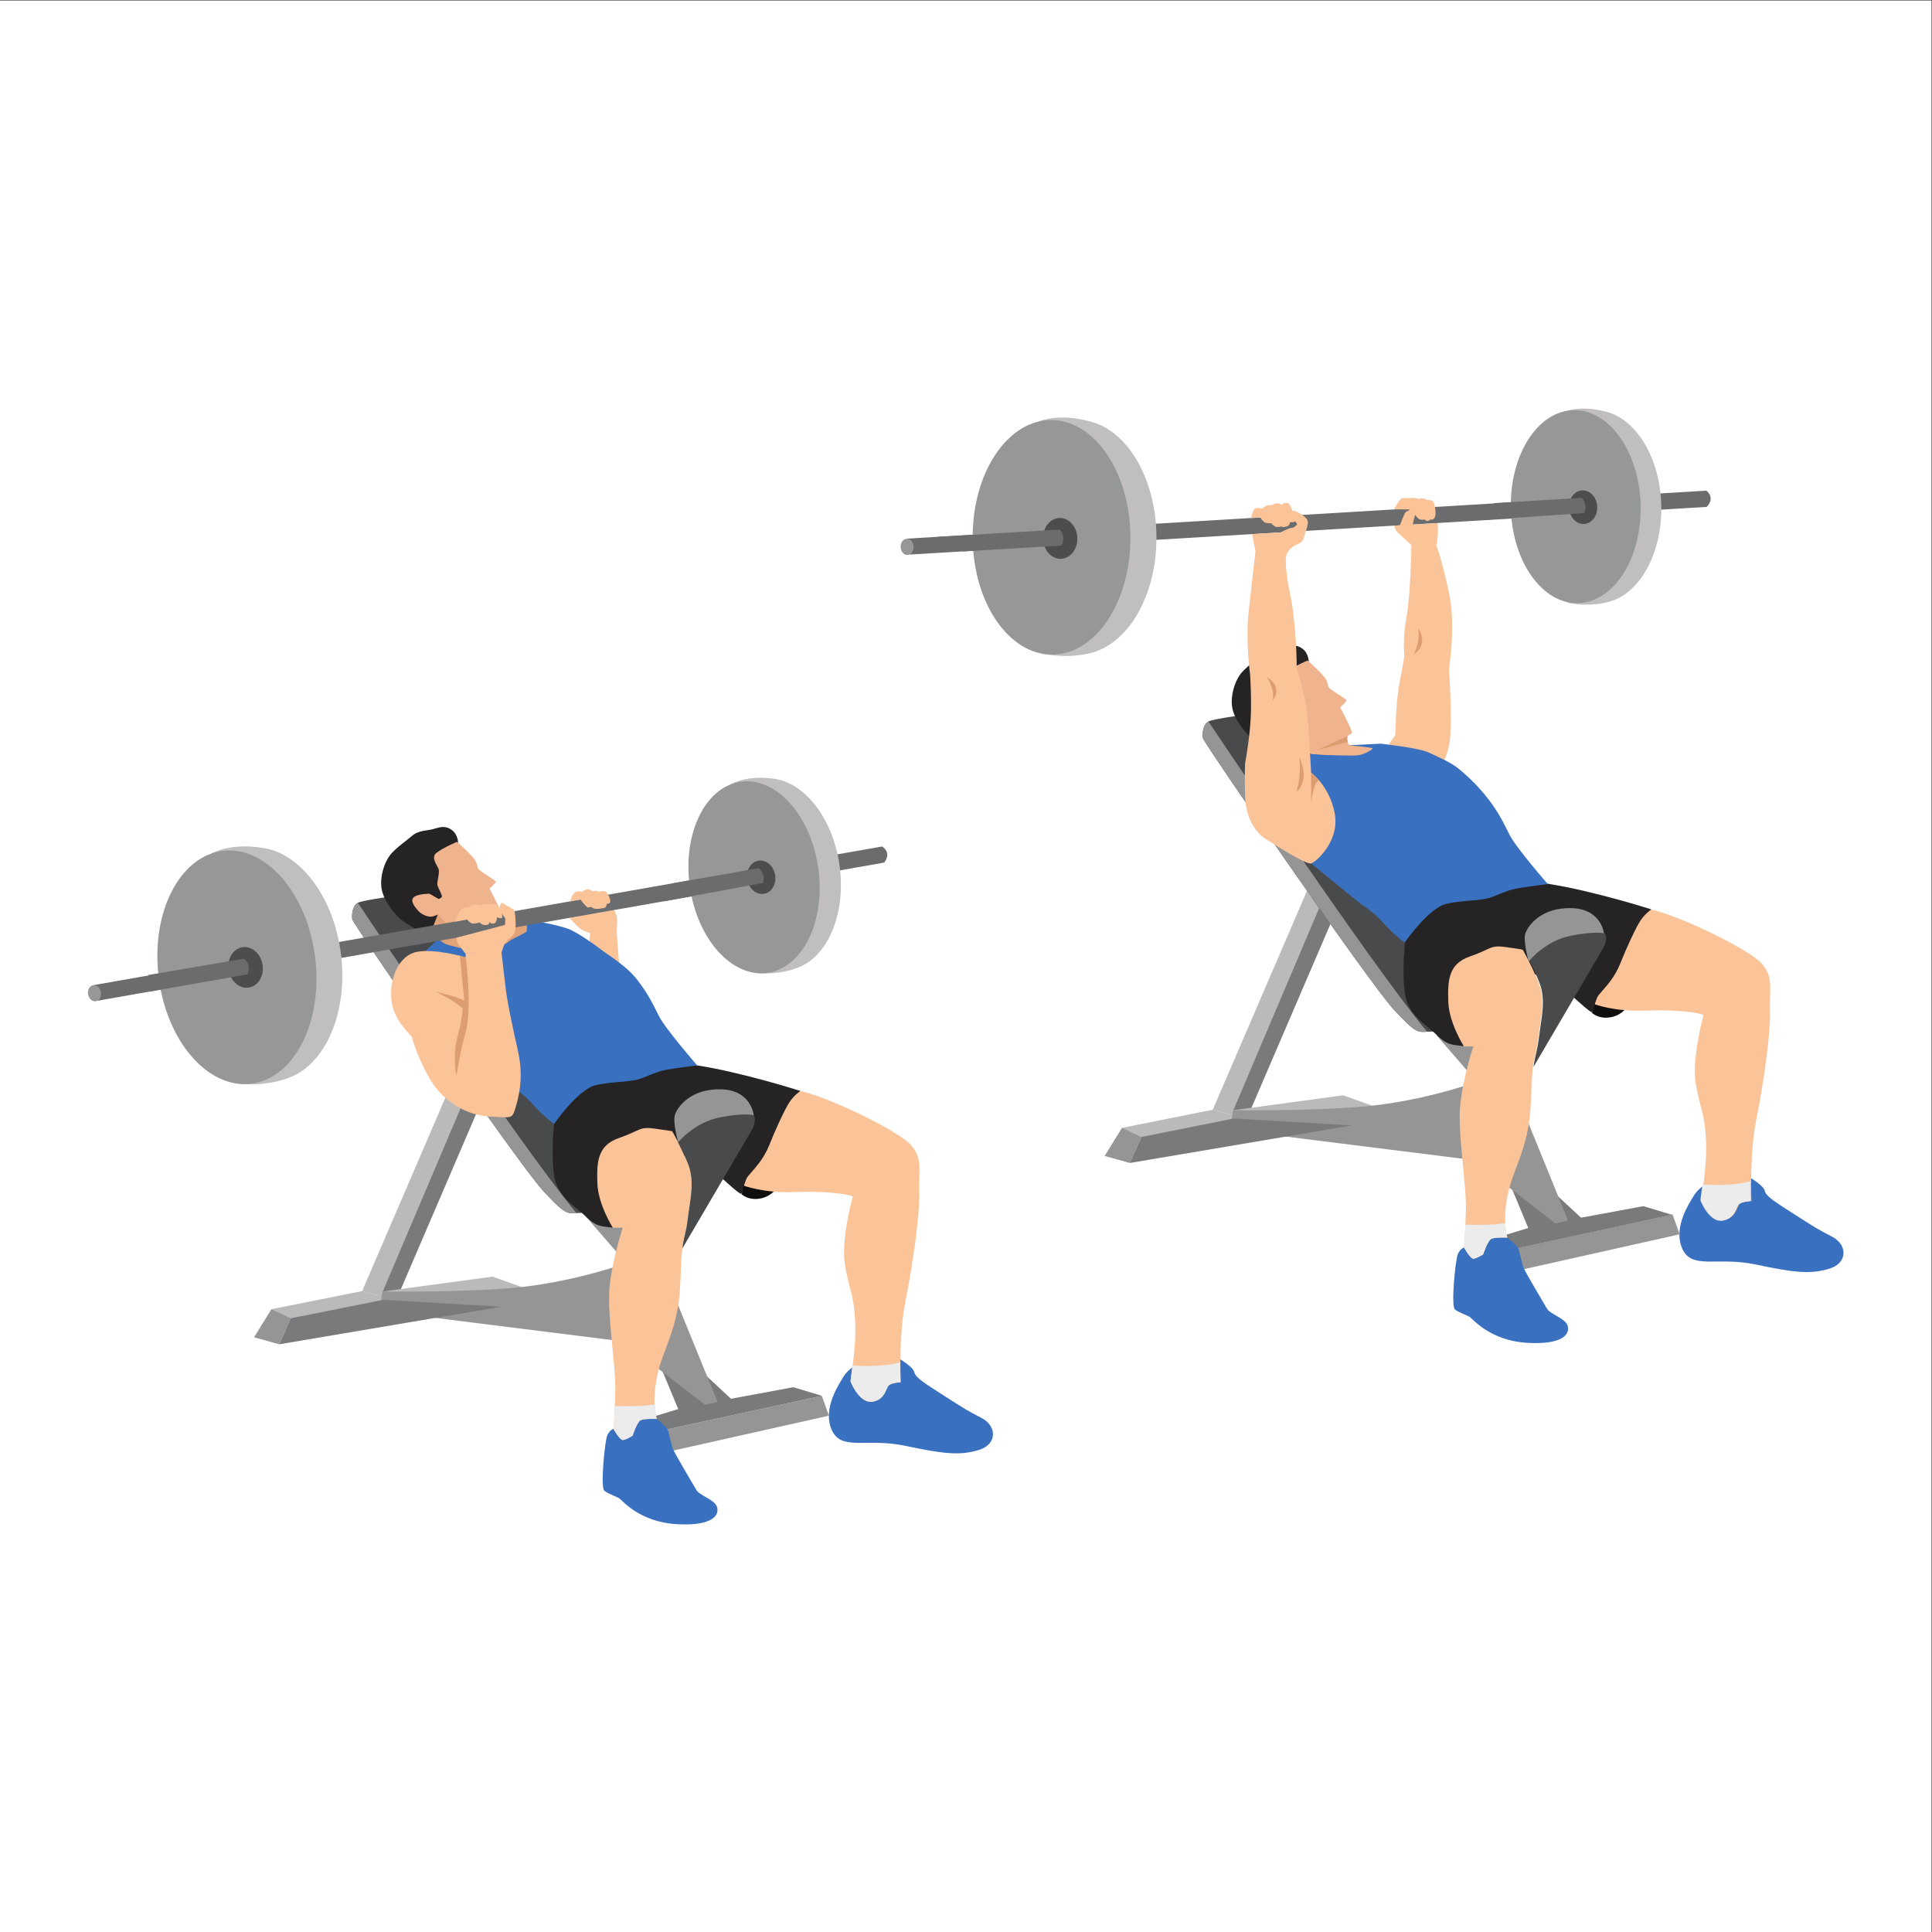 <?xml version="1.0" encoding="UTF-8" standalone="no"?>
<svg
   xmlns:dc="http://purl.org/dc/elements/1.1/"
   xmlns:cc="http://creativecommons.org/ns#"
   xmlns:rdf="http://www.w3.org/1999/02/22-rdf-syntax-ns#"
   xmlns:svg="http://www.w3.org/2000/svg"
   xmlns="http://www.w3.org/2000/svg"
   viewBox="0 0 2666.667 2666.667"
   height="2666.667"
   width="2666.667"
   xml:space="preserve"
   id="svg2"
   version="1.1"><rect x="0" y="0" width="2666.667" height="2666.667" fill="#333333" stroke="none"/><defs
     id="defs6" /><g
     transform="matrix(1.333,0,0,-1.333,0,2666.667)"
     id="g10"><g
       transform="scale(0.1)"
       id="g12"><g
         transform="scale(1.227)"
         id="g14"><path
           id="path16"
           style="fill:#ffffff;fill-opacity:1;fill-rule:nonzero;stroke:none"
           d="M 16300,0 H 0 V 16300 H 16300 V 0" /></g><path
         id="path18"
         style="fill:#797a7b;fill-opacity:1;fill-rule:nonzero;stroke:none"
         d="m 4151.68,6657.7 794.62,1850.1 -263.63,102.6 -791.62,-1952.7 119.62,-181.6 141.01,181.6" /><path
         id="path20"
         style="fill:#bbbab8;fill-opacity:1;fill-rule:nonzero;stroke:none"
         d="m 3750.07,6636.6 970.38,2254.7 48.3,-362.6 -805.07,-1896.4 -9.81,-51.3 -203.8,55.6" /><path
         id="path22"
         style="fill:#959595;fill-opacity:1;fill-rule:nonzero;stroke:none"
         d="m 2981.05,6440 -170.88,8.6 -179.44,-290.5 260.61,-72.7 119.62,269.2 -29.91,85.4" /><path
         id="path24"
         style="fill:#bbbab8;fill-opacity:1;fill-rule:nonzero;stroke:none"
         d="m 3963.68,6632.3 1136.43,153.8 301.54,-107.4 -280.18,-251.5 c 0,0 -892.91,0 -939.9,21.4 -47,21.3 -217.89,183.7 -217.89,183.7" /><path
         id="path26"
         style="fill:#bbbab8;fill-opacity:1;fill-rule:nonzero;stroke:none"
         d="m 3057.96,6315.6 -47,39 -200.79,94 939.9,188 333.24,-90.8 c 0,0 -170.9,-110 -243.52,-131.4 -72.63,-21.4 -781.83,-98.8 -781.83,-98.8" /><path
         id="path28"
         style="fill:#959595;fill-opacity:1;fill-rule:nonzero;stroke:none"
         d="m 6924.37,4974.6 1658.41,371.7 -73.4,205.9 -1597.83,-346.8 -76.44,-153.9 89.26,-76.9" /><path
         id="path30"
         style="fill:#797a7b;fill-opacity:1;fill-rule:nonzero;stroke:none"
         d="m 6821.84,5899 200.79,-484.3 -345.29,-105.1 234.21,-104.2 1597.83,346.8 -294.78,88.9 -645.11,-119.6 -358.87,333.2 -322.72,168.1 -66.06,-123.8" /><path
         id="path32"
         style="fill:#959595;fill-opacity:1;fill-rule:nonzero;stroke:none"
         d="m 6069.12,7405.1 309.63,-357.6 45.77,-141.8 c 0,0 -525.5,-183.7 -1102.25,-235 -576.76,-51.2 -1358.59,-38.4 -1358.59,-38.4 l -38.45,-200.8 2524.92,-316.2 850.18,-656.4 129.24,30.5 -500.93,1229 -352.46,724 c 0,0 -198.66,202.4 -267.01,189.6 -68.36,-12.8 -240.05,-226.9 -240.05,-226.9" /><path
         id="path34"
         style="fill:#3a70c0;fill-opacity:1;fill-rule:nonzero;stroke:none"
         d="m 6467.24,5342.1 c 0,0 -115.35,-132.5 -115.36,-132.5 0,0 -38.44,-8.5 -64.08,-68.3 -25.63,-59.8 -72.63,-538.3 -29.9,-572.5 42.72,-34.2 128.16,-59.8 158.07,-81.2 29.9,-21.4 209.34,-243.5 593.84,-264.9 384.51,-21.3 440.05,102.6 414.42,179.5 -25.64,76.9 -179.44,115.3 -213.61,175.1 -34.18,59.8 -222.16,371.7 -243.53,427.3 -21.36,55.5 -38.45,166.6 -55.54,200.8 -17.09,34.1 -111.08,106.8 -111.08,106.8 0,0 -59.81,59.8 -85.44,72.6 -25.64,12.8 -247.79,-42.7 -247.79,-42.7" /><path
         id="path36"
         style="fill:#3a70c0;fill-opacity:1;fill-rule:nonzero;stroke:none"
         d="m 8877.04,5863.7 c -48.51,2.9 -124.13,-77.3 -149.76,-124.3 -25.64,-47 -215.08,-311.9 -116.09,-538.3 99,-226.5 359.61,-81.2 761.2,-166.6 401.59,-85.5 572.48,-102.6 764.71,-42.8 192.3,59.8 183.7,247.8 29.9,329 -153.8,81.2 -149.5,76.9 -375.93,222.2 -226.43,145.2 -311.88,196.5 -324.69,256.3 -12.82,59.8 -196.53,162.3 -196.53,162.3 l -392.81,-97.8" /><path
         id="path38"
         style="fill:#100f0d;fill-opacity:1;fill-rule:nonzero;stroke:none"
         d="m 7672.02,7644.8 c 0,0 81.17,-85.4 230.7,-42.7 149.53,42.7 226.44,235 226.44,235 l -491.32,115.3 c 0,0 74.42,-332.1 34.18,-307.6" /><path
         id="path40"
         style="fill:#fbc398;fill-opacity:1;fill-rule:nonzero;stroke:none"
         d="m 7725.91,7794.9 -24.05,-66.8 c 0,0 205.14,-79 521.28,-66.2 316.15,12.8 572.49,-21.4 606.67,-47 0,0 -123.9,-444.3 -81.18,-704.9 42.73,-260.6 94,-303.3 106.81,-593.9 12.82,-290.5 -55.54,-598.1 -46.99,-619.4 8.54,-21.4 98.26,-230.7 230.7,-205.1 132.44,25.6 132.44,145.2 166.62,170.9 34.18,25.6 119.62,29.9 119.62,29.9 0,0 -21.36,487 51.27,845.9 72.63,358.9 149.53,892.9 140.99,1119.3 -8.55,226.5 42.72,350.4 -89.72,495.6 -132.44,145.3 -845.91,491.3 -1140.7,555.4 -294.79,64.1 -585.37,-504.1 -585.37,-504.1 l 24.05,-409.6" /><path
         id="path42"
         style="fill:#252323;fill-opacity:1;fill-rule:nonzero;stroke:none"
         d="m 7115.86,8035.2 h -256 v 331.6 h 256 v -331.6" /><path
         id="path44"
         style="fill:#494a4b;fill-opacity:1;fill-rule:nonzero;stroke:none"
         d="m 4185.84,10740.1 c 0,0 -422.95,-51.5 -480.63,-83.4 -57.68,-32 -64.09,-123.8 -57.68,-170.8 6.41,-47 1723.87,-2539.9 1980.2,-2815.4 256.34,-275.6 243.52,-224.3 397.33,-224.3 153.8,0 23.02,1461.1 23.02,1461.1 l -1862.24,1832.8" /><path
         id="path46"
         style="fill:#959595;fill-opacity:1;fill-rule:nonzero;stroke:none"
         d="m 3705.21,10656.7 c -57.68,-32 -64.09,-123.8 -57.68,-170.8 6.41,-47 1723.87,-2539.9 1980.2,-2815.4 220.35,-236.9 241.89,-232.3 341.26,-226.3 -600.36,724.7 -2263.78,3212.5 -2263.78,3212.5" /><path
         id="path48"
         style="fill:#fbc398;fill-opacity:1;fill-rule:nonzero;stroke:none"
         d="m 6178.86,7446.2 166.62,-153.8 h 102.53 c 0,0 -102.53,-307.6 -134.57,-596 -32.05,-288.4 64.08,-820.3 57.67,-1095.9 -6.41,-275.5 -19.23,-390.9 -19.23,-390.9 0,0 64.09,-115.3 96.13,-115.3 32.04,0 102.54,44.8 102.54,44.8 0,0 44.86,141 83.31,160.2 38.44,19.3 166.61,12.9 166.61,12.9 0,0 -83.3,269.1 70.5,666.4 153.8,397.4 166.62,525.5 179.44,878 12.81,352.5 44.85,314 70.49,525.5 25.63,211.5 76.9,390.9 0,578.9 -76.91,188 -160.22,331.1 -160.22,331.1 0,0 -168.75,87.6 -425.08,32 -256.34,-55.5 -448.6,-235 -457.14,-256.3 -8.54,-21.4 -34.18,-136.7 -29.91,-230.7 4.28,-94 130.31,-390.9 130.31,-390.9" /><path
         id="path50"
         style="fill:#e1a37a;fill-opacity:1;fill-rule:nonzero;stroke:none"
         d="m 4543.52,10695.7 -202.48,-131.9 139.59,-244.6 c 0,0 114.77,-31.3 176.88,0 62.12,31.3 113.28,19.6 53.82,141.2 -59.46,121.7 -31.23,87.8 -59.46,121.7 -28.24,33.8 -108.35,113.6 -108.35,113.6" /><path
         id="path52"
         style="fill:#fbc398;fill-opacity:1;fill-rule:nonzero;stroke:none"
         d="m 6409.59,10039.5 c 0,0 -21.39,269.4 -23.53,317.3 -2.13,47.9 23.58,164.9 -29.86,225 l -217.56,-38.2 c 0,0 -34.55,10.2 -43.09,38.2 -8.55,28 -36.23,106.5 -61.91,113.2 -25.67,6.6 -53.44,-20.3 -51.31,-93.3 2.14,-73.1 12.38,-83.4 12.38,-83.4 l -97.87,-17.2 c 0,0 62,-73 104.72,-107.1 42.72,-34.1 108.94,-49.1 108.94,-49.1 l -19.23,-198.7 c 0,0 36.32,-61.9 134.58,-115.3 98.27,-53.4 183.74,8.6 183.74,8.6" /><path
         id="path54"
         style="fill:#252323;fill-opacity:1;fill-rule:nonzero;stroke:none"
         d="m 5736.68,8366.8 c 0,0 -32.05,-311.8 0,-529.7 32.04,-217.9 205.07,-314 288.38,-390.9 83.3,-76.9 128.16,-128.2 224.29,-141 96.13,-12.8 96.13,-12.8 96.13,-12.8 0,0 -153.81,243.5 -160.21,461.4 -6.41,217.9 0.05,390.9 224.32,467.8 224.27,76.9 205.04,121.7 378.07,96.1 173.02,-25.6 173.02,-25.6 173.02,-25.6 0,0 43.63,-42.4 109.3,-105.5 193.44,-185.9 578.12,-551.3 602.04,-541.8 32.04,12.8 12.82,106.8 76.9,184.8 64.09,78 153.8,161.3 217.89,321.5 64.08,160.2 140.98,326.8 192.25,416.5 51.27,89.8 128.17,141 128.17,141 0,0 -591.71,190.1 -1068.07,264.9 -476.36,74.8 -732.7,113.2 -1021.07,68.4 -288.38,-44.9 -506.27,-166.3 -506.27,-166.3 l 44.86,-508.8" /><path
         id="path56"
         style="fill:#3a70c0;fill-opacity:1;fill-rule:nonzero;stroke:none"
         d="m 4730.27,10296.3 c -49.29,-8.7 -193.93,-15.9 -193.93,-15.9 l -141.16,-132 c 0,0 166.62,-640.9 217.89,-675 51.27,-34.2 645.11,-692.2 687.83,-717.8 42.73,-25.6 153.81,-111.1 226.43,-196.5 72.64,-85.5 209.35,-192.3 209.35,-192.3 0,0 247.79,358.9 431.5,401.6 183.7,42.8 358.87,25.7 478.49,72.7 119.63,47 170.89,72.6 269.16,89.7 98.26,17.1 303.33,42.7 303.33,42.7 0,0 -328.96,376 -397.32,512.7 -68.36,136.7 -111.08,226.4 -222.16,371.7 -111.08,145.2 -299.06,255.8 -371.69,311.6 -72.63,55.8 -222.16,162.6 -324.69,209.6 -102.54,47 -452.87,106.8 -452.87,106.8 l -720.16,-189.6" /><path
         id="path58"
         style="fill:#e1a37a;fill-opacity:1;fill-rule:nonzero;stroke:none"
         d="m 4480.63,10319.2 c 0,0 115.35,-81.1 132.44,-89.6 17.09,-8.6 226.43,-64.1 299.06,-59.9 72.63,4.3 320.42,46.8 341.78,74.7 21.36,27.9 183.71,98.7 196.52,112.4 12.82,13.7 0,129.1 0,129.1 0,0 -370.98,-18.6 -423.76,-43.8 -52.78,-25.2 -546.04,-122.9 -546.04,-122.9" /><path
         id="path60"
         style="fill:#fbc398;fill-opacity:1;fill-rule:nonzero;stroke:none"
         d="m 4536.34,10536.5 c 0,0 198.49,-203.4 230.8,-215.3 32.3,-12 252.84,35.8 252.84,35.8 l 28.3,176.1 c 0,0 -212.47,68.6 -249.34,68.6 -36.87,-0.1 -262.6,-65.2 -262.6,-65.2" /><path
         id="path62"
         style="fill:#252323;fill-opacity:1;fill-rule:nonzero;stroke:none"
         d="m 4406.82,10564.7 c 4.15,-6.2 129.89,-18 129.89,-18 0,0 -28,-76 -46.43,-120.8 -6.93,-16.8 -59.38,-121.5 -61.87,-117.7 -2.49,3.7 -243.12,142.4 -286.62,183.3 -43.51,40.8 -164.8,173.8 -189.29,304.3 -24.5,130.5 31.47,298.9 104.97,376.8 73.5,77.9 135.48,114 206.94,176.2 71.46,62.1 163.3,53.6 227.39,73.2 64.08,19.5 122.38,37 186.99,-11.3 64.62,-48.3 64.8,-132.5 64.8,-132.5 l -43.14,-593.6 c 0,0 -96.83,-141.3 -117.8,-131.4 -20.98,9.9 -175.83,11.5 -175.83,11.5" /><path
         id="path64"
         style="fill:#efb38d;fill-opacity:1;fill-rule:nonzero;stroke:none"
         d="m 4448.28,10750.4 c 0,0 -114.17,2.5 -161.55,-33.9 -47.36,-36.5 12.33,-111.4 54.31,-152.7 42,-41.3 102.69,-53.4 129.16,-50 26.47,3.4 66.14,22.7 66.14,22.7 0,0 166.29,-159.1 241.34,-178.2 75.04,-19.2 403.59,159.4 413.07,180.1 9.48,20.7 -121.66,264.9 -121.66,264.9 0,0 64.85,56 64.83,72.1 -0.03,16.1 -173.93,109.7 -185.98,141.1 -12.05,31.4 -0.05,26.9 -25.78,76.1 -25.73,49.2 -184.41,192.5 -189.38,194.5 -4.96,2.1 -163.27,-69.8 -217.79,-117 -54.53,-47.3 13.59,-125.5 26.83,-165.1 13.23,-39.6 -21.35,-138.1 -12.2,-167.9 9.15,-29.7 53.13,-106.2 46.53,-117.8 -6.59,-11.6 -32.63,-23.6 -32.63,-23.6 l -95.24,54.7" /><path
         id="path66"
         style="fill:#6b6c6e;fill-opacity:1;fill-rule:nonzero;stroke:none"
         d="m 968.813,9804.5 8164.327,1435.4 c 0,0 105.74,-57.6 22.43,-166.6 L 1016.88,9644.2 968.813,9804.5" /><path
         id="path68"
         style="fill:#969797;fill-opacity:1;fill-rule:nonzero;stroke:none"
         d="m 1044.68,9732.1 c 8.11,-45.8 -14.99,-88.1 -51.578,-94.6 -36.594,-6.5 -72.829,25.4 -80.934,71.1 -8.105,45.7 14.988,88.1 51.582,94.6 36.59,6.4 72.83,-25.4 80.93,-71.1" /><path
         id="path70"
         style="fill:#fbc398;fill-opacity:1;fill-rule:nonzero;stroke:none"
         d="m 4822.41,10092.8 c 0,0 -320.42,94 -508.4,55.6 -187.98,-38.5 -286.25,-282 -260.61,-504.2 25.63,-222.1 218.2,-363.1 215.9,-388.7 -2.29,-25.7 121.96,-376 267.04,-542.6 145.09,-166.6 344.76,-260.6 541.84,-269.2 197.09,-8.5 222.72,-29.9 252.63,68.4 29.91,98.3 98.26,311.9 34.18,602.4 -64.09,290.5 -111.08,504.1 -132.44,683.5 -21.36,179.5 -41.3,359.6 -41.3,359.6 l -370.98,-26.3 2.14,-38.5" /><path
         id="path72"
         style="fill:#dc9d71;fill-opacity:1;fill-rule:nonzero;stroke:none"
         d="m 4720.45,8891.3 c 10.58,-77.4 19.72,144.3 96.62,405.4 76.9,261 5.34,796.1 5.34,796.1 l -60.62,16 45.67,-464.6 c 0,0 -80.11,38.5 -173.03,60.9 -92.92,22.5 -123.74,32.2 -123.74,32.2 0,0 93.29,-45 171,-93.1 77.7,-48 110.62,-83.3 110.62,-83.3 0,0 -13.25,-144 -48.72,-264.2 -35.46,-120.3 -42.86,-261.3 -23.14,-405.4" /><path
         id="path74"
         style="fill:#fbc398;fill-opacity:1;fill-rule:nonzero;stroke:none"
         d="m 5193.31,10139.1 c 0,0 19.48,86.7 53.13,122 33.64,35.2 59.27,41.6 81.7,86.5 22.43,44.8 6.41,200 0,223.3 -6.41,23.4 -102.53,65 -121.76,82.7 -19.23,17.6 -48.18,-43.3 -20.89,-89.8 27.3,-46.4 46.53,-68.8 46.53,-68.8 l -2.78,-67.3 -498.97,-131.4 c 0,0 -9.33,-38.4 30.73,-91.3 40.05,-52.9 59.27,-73.7 59.27,-73.7 l 373.04,7.8" /><path
         id="path76"
         style="fill:#959595;fill-opacity:1;fill-rule:nonzero;stroke:none"
         d="m 7629.3,8302.8 c 4.27,12.8 175.16,153.8 175.16,153.8 0,0 -21.36,260.6 -337.51,269.1 -316.15,8.5 -450.72,-183.3 -477.43,-260.4 -26.7,-77.1 32.77,-288.6 32.77,-288.6 l 607.01,126.1" /><path
         id="path78"
         style="fill:#fbc398;fill-opacity:1;fill-rule:nonzero;stroke:none"
         d="m 4711.33,10460.4 c 0,0 37.43,129.4 87.61,141.3 50.17,11.8 64.59,8.6 64.59,8.6 0,0 12.82,24.1 49.66,28.9 36.85,4.8 68.89,-12.9 68.89,-12.9 0,0 8.02,25.7 72.1,13.7 0,0 33.17,15.4 78.51,3.2 45.33,-12.2 75.29,-122.6 67.28,-138.6 -8.01,-16 -54.52,1.7 -54.52,1.7 0,0 0.05,-57.8 -31.99,-64.2 -32.04,-6.4 -50.69,18.3 -50.69,18.3 0,0 15.91,-31.4 -31.59,-33.7 -47.49,-2.2 -62.8,26.6 -62.8,26.6 0,0 -40.77,-12.8 -71.21,-11.2 -30.44,1.6 -61,42.3 -61,42.3 l -124.84,-24" /><path
         id="path80"
         style="fill:#ececec;fill-opacity:1;fill-rule:nonzero;stroke:none"
         d="m 9322.6,5899 c -161.26,-44.3 -360.94,-41.5 -494.07,-32.4 -12.62,-95.1 -23.86,-160.5 -20.08,-169.9 8.54,-21.4 98.26,-230.7 230.7,-205.1 132.44,25.6 132.44,145.2 166.62,170.9 34.18,25.6 119.62,29.9 119.62,29.9 0,0 -3.65,83.4 -2.79,206.6" /><path
         id="path82"
         style="fill:#ececec;fill-opacity:1;fill-rule:nonzero;stroke:none"
         d="m 6366.37,5446.9 c -6.52,-165.5 -14.49,-237.3 -14.49,-237.3 0,0 64.09,-115.3 96.13,-115.3 32.04,0 102.54,44.8 102.54,44.8 0,0 44.86,141 83.31,160.2 38.44,19.3 166.61,12.9 166.61,12.9 0,0 -16.65,54 -21.3,149.2 -152.35,-19.8 -306.69,-19 -412.8,-14.5" /><path
         id="path84"
         style="fill:#797a7b;fill-opacity:1;fill-rule:nonzero;stroke:none"
         d="m 3010.96,6354.6 -119.62,-269.2 2298.48,388.8 -1221.87,71.6 -956.99,-191.2" /><path
         id="path86"
         style="fill:#c1bfbd;fill-opacity:1;fill-rule:nonzero;stroke:none"
         d="m 3531.38,10119.5 c -71.8,592.9 -419.27,1051 -810.63,1105.9 h -0.01 c -0.01,0 -0.02,0 -0.03,0.1 -0.09,0 -0.18,0 -0.28,0 -345.56,55.9 -534.28,-59.5 -534.28,-59.5 l -42.46,-103.3 -65.84,-197.4 c -143.45,-241.6 -211.64,-579.7 -167.75,-942.1 42.92,-354.4 184.34,-660.6 374.74,-861.4 63.66,-165 137.67,-276.3 222.14,-281.8 346.19,-22.7 552.64,95.6 552.64,95.6 l 0.01,0.1 c 336.51,173.7 540.14,679.2 471.75,1243.8" /><path
         id="path88"
         style="fill:#969797;fill-opacity:1;fill-rule:nonzero;stroke:none"
         d="m 3263.79,10087.1 c 80.64,-665.8 -216.93,-1249.5 -664.63,-1303.7 -447.71,-54.3 -876.02,441.5 -956.66,1107.4 -80.63,665.8 216.93,1249.5 664.63,1303.7 447.71,54.3 876.02,-441.6 956.66,-1107.4" /><path
         id="path90"
         style="fill:#4c4d4e;fill-opacity:1;fill-rule:nonzero;stroke:none"
         d="m 2718.43,10016.8 c 18.81,-115.3 -44.35,-221.6 -141.07,-237.3 -96.73,-15.8 -190.38,64.8 -209.2,180.1 -18.8,115.3 44.35,221.5 141.07,237.3 96.73,15.8 190.38,-64.9 209.2,-180.1" /><path
         id="path92"
         style="fill:#6b6c6e;fill-opacity:1;fill-rule:nonzero;stroke:none"
         d="m 2526.36,10078.3 c 0,0 78.92,-50.9 37.71,-162.4 l -999.29,-175.4 -28.82,168.9 990.4,168.9" /><path
         id="path94"
         style="fill:#c1bfbd;fill-opacity:1;fill-rule:nonzero;stroke:none"
         d="m 8693.1,11043.4 c -67.42,486.7 -359.73,858.7 -682.48,898.4 v 0 c -0.01,0 -0.02,0 -0.03,0 -0.08,0 -0.15,0 -0.23,0 -285.08,41.1 -438.72,-56.5 -438.72,-56.5 l -33.48,-85.6 -51.39,-163.2 c -114.62,-200.8 -165.96,-479.9 -124.75,-777.5 40.3,-290.9 160.95,-540.9 320.43,-703.4 54.69,-134.9 117.15,-225.4 186.72,-228.7 285.13,-13.8 453.32,86.5 453.32,86.5 v 0 c 274.4,147.6 434.81,566.4 370.61,1030" /><path
         id="path96"
         style="fill:#969797;fill-opacity:1;fill-rule:nonzero;stroke:none"
         d="m 8473.4,11012.9 c 75.71,-546.6 -160.88,-1031 -528.44,-1081.9 -367.57,-50.9 -726.92,350.9 -802.64,897.6 -75.71,546.6 160.89,1031 528.45,1081.9 367.57,50.9 726.92,-350.9 802.63,-897.6" /><path
         id="path98"
         style="fill:#4c4d4e;fill-opacity:1;fill-rule:nonzero;stroke:none"
         d="m 8025.72,10947.4 c 17.1,-94.6 -33.37,-182.9 -112.72,-197.2 -79.35,-14.4 -157.54,50.6 -174.64,145.2 -17.1,94.6 33.37,182.9 112.72,197.2 79.35,14.4 157.54,-50.7 174.64,-145.2" /><path
         id="path100"
         style="fill:#6b6c6e;fill-opacity:1;fill-rule:nonzero;stroke:none"
         d="m 7855.05,11015.2 c 0,0 77.44,-60.7 45.1,-153 l -1027.55,-189.7 91.55,186.1 890.9,156.6" /><path
         id="path102"
         style="fill:#fbc398;fill-opacity:1;fill-rule:nonzero;stroke:none"
         d="m 5906.41,10672.6 c 0,0 18.25,84.6 56.7,97.4 38.45,12.8 61.95,0 61.95,0 0,0 44.86,34.2 72.63,25.6 27.76,-8.5 38.45,-19.2 38.45,-19.2 0,0 49.13,15 64.08,-6.4 0,0 63.24,19.8 81.17,-4.3 17.94,-24 53.4,-92 32.05,-109 -21.36,-17 -32.05,-8.8 -32.05,-8.8 0,0 4.27,-41.5 -32.04,-46.2 -36.31,-4.7 -36.31,-4.7 -36.31,-4.7 0,0 -42.75,-6.4 -59.83,0 -17.07,6.4 -39.97,19.2 -39.97,19.2 0,0 -8.75,-11 -27.1,-6.6 -18.36,4.5 -76.53,81.2 -76.53,81.2 l -103.2,-18.2" /><path
         id="path104"
         style="fill:#494a4b;fill-opacity:1;fill-rule:nonzero;stroke:none"
         d="m 7804.46,8456.6 c 0,0 -76.9,29.9 -346.05,-20.9 -269.16,-50.8 -436.12,-259 -436.12,-259 v 0 c 28.86,-57.3 64.36,-132 98.61,-215.7 76.9,-188 25.63,-367.4 0,-578.9 -18.32,-151.2 -39.91,-174.7 -55.43,-304.4 h 0.01 l 713.35,1216.5 c 65.18,111.2 25.63,162.4 25.63,162.4" /><path
         id="path106"
         style="fill:#797a7b;fill-opacity:1;fill-rule:nonzero;stroke:none"
         d="m 12959.2,8535.2 852.6,1985.3 -205.3,221.1 -908,-2206.4 119.7,-181.6 141,181.6" /><path
         id="path108"
         style="fill:#bbbab8;fill-opacity:1;fill-rule:nonzero;stroke:none"
         d="m 12557.5,8514.1 975.8,2267.1 126,-179.3 -888.1,-2092.1 -9.9,-51.3 -203.8,55.6" /><path
         id="path110"
         style="fill:#959595;fill-opacity:1;fill-rule:nonzero;stroke:none"
         d="m 11788.5,8317.5 -170.9,8.6 -179.4,-290.5 260.6,-72.7 119.6,269.2 -29.9,85.4" /><path
         id="path112"
         style="fill:#bbbab8;fill-opacity:1;fill-rule:nonzero;stroke:none"
         d="m 12771.2,8509.8 1136.4,153.8 301.5,-107.4 -280.2,-251.5 c 0,0 -892.9,0 -939.9,21.4 -46.9,21.4 -217.8,183.7 -217.8,183.7" /><path
         id="path114"
         style="fill:#bbbab8;fill-opacity:1;fill-rule:nonzero;stroke:none"
         d="m 11865.4,8193.1 -47,39 -200.8,94 939.9,188 333.3,-90.8 c 0,0 -170.9,-110 -243.5,-131.4 -72.7,-21.3 -781.9,-98.8 -781.9,-98.8" /><g
         transform="scale(1.067)"
         id="g116"><path
           id="path118"
           style="fill:#959595;fill-opacity:1;fill-rule:nonzero;stroke:none"
           d="m 14745.5,6422.59 1554.5,348.31 -68.8,192.99 -1497.7,-325.06 -71.6,-144.15 83.6,-72.09" /></g><g
         transform="scale(1.062)"
         id="g120"><path
           id="path122"
           style="fill:#797a7b;fill-opacity:1;fill-rule:nonzero;stroke:none"
           d="m 14711.5,7319.84 189,-455.86 -325,-98.93 220.4,-98.08 1504.1,326.44 -277.5,83.68 -607.2,-112.58 -337.8,313.63 -303.8,158.23 -62.2,-116.53" /></g><path
         id="path124"
         style="fill:#959595;fill-opacity:1;fill-rule:nonzero;stroke:none"
         d="m 14876.6,9282.6 309.6,-357.6 45.8,-141.8 c 0,0 -525.5,-183.7 -1102.3,-234.9 -576.7,-51.3 -1358.5,-38.5 -1358.5,-38.5 l -38.5,-200.8 2524.9,-316.1 850.2,-656.5 129.2,30.5 -500.9,1229 -352.4,724 c 0,0 -198.7,202.4 -267.1,189.6 -68.3,-12.8 -240,-226.9 -240,-226.9" /><path
         id="path126"
         style="fill:#3a70c0;fill-opacity:1;fill-rule:nonzero;stroke:none"
         d="m 15274.7,7219.6 -115.3,-132.5 c 0,0 -38.5,-8.5 -64.1,-68.3 -25.7,-59.8 -72.7,-538.3 -29.9,-572.5 42.7,-34.2 128.1,-59.8 158,-81.2 29.9,-21.4 209.4,-243.5 593.9,-264.9 384.5,-21.3 440,102.6 414.4,179.5 -25.6,76.9 -179.4,115.3 -213.6,175.1 -34.2,59.8 -222.2,371.7 -243.5,427.3 -21.4,55.5 -38.5,166.6 -55.6,200.8 -17.1,34.1 -111.1,106.8 -111.1,106.8 0,0 -59.8,59.8 -85.4,72.6 -25.6,12.8 -247.8,-42.7 -247.8,-42.7" /><g
         transform="scale(1.174)"
         id="g128"><path
           id="path130"
           style="fill:#3a70c0;fill-opacity:1;fill-rule:nonzero;stroke:none"
           d="m 15062.9,6593.71 c -41.3,2.39 -105.7,-65.92 -127.5,-105.96 -21.9,-40.03 -183.2,-265.66 -98.9,-458.5 84.3,-192.84 306.3,-69.16 648.4,-141.9 342,-72.83 487.6,-87.39 651.3,-36.46 163.8,51.03 156.5,211.07 25.5,280.23 -131,69.16 -127.4,65.5 -320.3,189.26 -192.8,123.68 -265.6,167.37 -276.5,218.31 -11,50.93 -167.4,138.33 -167.4,138.33 l -334.6,-83.31" /></g><g
         transform="scale(1.039)"
         id="g132"><path
           id="path134"
           style="fill:#100f0d;fill-opacity:1;fill-rule:nonzero;stroke:none"
           d="m 15860.1,9164.38 c 0,0 78.1,-82.19 222,-41.09 143.9,41.09 217.9,226.17 217.9,226.17 l -472.8,110.96 c 0,0 71.6,-319.62 32.9,-296.04" /></g><g
         transform="scale(1.127)"
         id="g136"><path
           id="path138"
           style="fill:#fbc398;fill-opacity:1;fill-rule:nonzero;stroke:none"
           d="m 14672.1,8583.51 -21.4,-59.28 c 0,0 182.1,-70.11 462.6,-58.75 280.6,11.36 508.1,-18.9 538.4,-41.71 0,0 -109.9,-394.28 -72,-625.54 37.9,-231.27 83.4,-269.16 94.8,-526.96 11.3,-257.88 -49.3,-530.85 -41.8,-549.76 7.7,-18.98 87.3,-204.72 204.8,-182 117.6,22.71 117.6,128.94 147.8,151.66 30.4,22.72 106.2,26.53 106.2,26.53 0,0 -18.9,432.17 45.5,750.67 64.5,318.5 132.7,792.38 125.1,993.29 -7.5,201 37.9,310.96 -79.6,439.84 -117.5,128.9 -750.7,436 -1012.3,492.87 -261.6,56.87 -519.5,-447.38 -519.5,-447.38 l 21.4,-363.48" /></g><path
         id="path140"
         style="fill:#252323;fill-opacity:1;fill-rule:nonzero;stroke:none"
         d="m 15923.3,9912.7 h -256 v 331.7 h 256 v -331.7" /><path
         id="path142"
         style="fill:#494a4b;fill-opacity:1;fill-rule:nonzero;stroke:none"
         d="m 12993.3,12617.6 c 0,0 -422.9,-51.4 -480.6,-83.4 -57.7,-31.9 -64.1,-123.8 -57.7,-170.8 6.4,-47 1723.9,-2539.9 1980.2,-2815.4 256.4,-275.6 243.5,-224.3 397.3,-224.3 153.8,0 23.1,1461.1 23.1,1461.1 l -1862.3,1832.8" /><path
         id="path144"
         style="fill:#959595;fill-opacity:1;fill-rule:nonzero;stroke:none"
         d="m 12512.7,12534.2 c -57.7,-31.9 -64.1,-123.8 -57.7,-170.8 6.4,-47 1723.9,-2539.9 1980.2,-2815.4 220.4,-236.9 241.9,-232.3 341.3,-226.3 -600.4,724.8 -2263.8,3212.5 -2263.8,3212.5" /><path
         id="path146"
         style="fill:#fbc398;fill-opacity:1;fill-rule:nonzero;stroke:none"
         d="m 14986.3,9323.7 166.7,-153.8 h 102.5 c 0,0 -102.5,-307.6 -134.6,-596 -32,-288.4 64.1,-820.3 57.7,-1095.9 -6.4,-275.5 -19.2,-390.9 -19.2,-390.9 0,0 64,-115.3 96.1,-115.3 32,0 102.5,44.8 102.5,44.8 0,0 44.9,141 83.3,160.2 38.5,19.3 166.6,12.9 166.6,12.9 0,0 -83.3,269.1 70.5,666.4 153.8,397.4 166.7,525.5 179.5,878 12.8,352.5 44.8,314 70.5,525.5 25.6,211.5 76.9,390.9 0,578.9 -76.9,188 -160.2,331.1 -160.2,331.1 0,0 -168.8,87.6 -425.1,32 -256.4,-55.5 -448.6,-234.9 -457.2,-256.3 -8.5,-21.4 -34.1,-136.7 -29.9,-230.7 4.3,-94 130.3,-390.9 130.3,-390.9" /><g
         transform="scale(1.049)"
         id="g148"><path
           id="path150"
           style="fill:#252323;fill-opacity:1;fill-rule:nonzero;stroke:none"
           d="m 13868.1,9768.11 c 0,0 -30.6,-297.35 0,-505.12 30.5,-207.77 195.4,-299.4 274.9,-372.73 79.4,-73.33 122.2,-122.24 213.8,-134.45 91.8,-12.2 91.8,-12.2 91.8,-12.2 0,0 -146.7,232.18 -152.9,439.95 -6.1,207.77 0.1,372.72 214,446.04 213.8,73.33 195.5,116.1 360.4,91.66 165.1,-24.44 165.1,-24.44 165.1,-24.44 0,0 41.5,-40.42 104.2,-100.58 184.4,-177.26 551.2,-525.67 574,-516.61 30.5,12.2 12.2,101.83 73.3,176.21 61.1,74.37 146.7,153.8 207.8,306.54 61.1,152.76 134.4,311.64 183.3,397.19 48.9,85.53 122.2,134.43 122.2,134.43 0,0 -564.2,181.3 -1018.4,252.6 -454.2,71.3 -698.7,107.9 -973.6,65.2 -275,-42.8 -482.7,-158.5 -482.7,-158.5 l 42.8,-485.19" /></g><g
         transform="scale(1.019)"
         id="g152"><path
           id="path154"
           style="fill:#959595;fill-opacity:1;fill-rule:nonzero;stroke:none"
           d="m 16128.2,9989.12 c 4.1,12.58 171.8,150.88 171.8,150.88 0,0 -20.9,255.8 -331.2,264.1 -310.1,8.4 -442.2,-179.8 -468.4,-255.5 -26.2,-75.6 32.2,-283.18 32.2,-283.18 l 595.6,123.7" /></g><g
         transform="scale(1.112)"
         id="g156"><path
           id="path158"
           style="fill:#ececec;fill-opacity:1;fill-rule:nonzero;stroke:none"
           d="m 16297.5,6990.44 c -145,-39.82 -324.5,-37.21 -444.2,-29.12 -11.3,-85.49 -21.5,-144.28 -18,-152.73 7.7,-19.24 88.3,-207.38 207.3,-184.37 119.1,23.01 119.1,130.61 149.8,153.63 30.7,23.01 107.6,26.87 107.6,26.87 0,0 -3.3,74.97 -2.5,185.72" /></g><path
         id="path160"
         style="fill:#ececec;fill-opacity:1;fill-rule:nonzero;stroke:none"
         d="m 15173.8,7324.4 c -6.5,-165.5 -14.4,-237.3 -14.4,-237.3 0,0 64,-115.3 96.1,-115.3 32,0 102.5,44.8 102.5,44.8 0,0 44.9,141 83.3,160.2 38.5,19.3 166.6,12.9 166.6,12.9 0,0 -16.6,54 -21.2,149.2 -152.4,-19.8 -306.7,-19 -412.9,-14.5" /><path
         id="path162"
         style="fill:#797a7b;fill-opacity:1;fill-rule:nonzero;stroke:none"
         d="m 11818.4,8232.1 -119.6,-269.2 2298.5,388.8 -1221.9,71.6 -957,-191.2" /><g
         transform="scale(1.022)"
         id="g164"><path
           id="path166"
           style="fill:#494a4b;fill-opacity:1;fill-rule:nonzero;stroke:none"
           d="m 16261.2,10115.9 c 0,0 -75.2,29.3 -338.7,-20.4 -263.5,-49.7 -426.9,-253.54 -426.9,-253.54 v 0 c 28.2,-55.99 63,-129.21 96.6,-211.14 75.2,-184.03 25,-359.65 0,-566.68 -17.9,-148.01 -39.1,-171.01 -54.4,-297.98 h 0.1 L 16236.2,9957 c 63.8,108.8 25,158.9 25,158.9" /></g><path
         id="path168"
         style="fill:#3a70c0;fill-opacity:1;fill-rule:nonzero;stroke:none"
         d="m 13711.8,12046.3 h -258.4 v 258.5 h 258.4 v -258.5" /><path
         id="path170"
         style="fill:#fbc398;fill-opacity:1;fill-rule:nonzero;stroke:none"
         d="m 14337.1,12232 c 0,0 102.5,153.8 108.9,158.1 6.4,4.4 2.1,314.1 44.9,540.5 42.7,226.5 51.2,282.2 51.2,282.2 0,0 -21.3,175 21.4,401.4 42.7,226.4 51.1,747.7 51.1,747.7 h 256.5 c 0,0 55.5,-132.5 132.4,-495.6 76.9,-363.2 -4.2,-786.1 0,-803.2 4.3,-17.1 38.2,-580.7 4.3,-758.3 -33.9,-177.7 -100.4,-258.5 -100.4,-258.5 h -480.6 l -89.7,185.7" /><path
         id="path172"
         style="fill:#3a70c0;fill-opacity:1;fill-rule:nonzero;stroke:none"
         d="m 13537.8,12173.8 c -49.3,-8.7 -194,-15.9 -194,-15.9 l -141.1,-132 c 0,0 64.1,-718.7 115.4,-752.9 51.3,-34.2 747.6,-614.2 790.3,-639.9 42.7,-25.6 153.8,-111 226.4,-196.5 72.6,-85.4 209.4,-192.2 209.4,-192.2 0,0 247.7,358.8 431.5,401.5 183.7,42.8 358.8,25.7 478.5,72.7 119.6,47 170.8,72.6 269.1,89.7 98.3,17.1 303.3,42.7 303.3,42.7 0,0 -328.9,376 -397.3,512.7 -68.3,136.7 -111.1,226.4 -222.1,371.7 -111.1,145.2 -247.7,266.9 -320.4,322.6 -72.6,55.8 -194.3,109.6 -296.9,156.6 -102.5,47 -495.6,90.2 -495.6,90.2 l -323.4,-17 -433.1,-114" /><path
         id="path174"
         style="fill:#efb38d;fill-opacity:1;fill-rule:nonzero;stroke:none"
         d="m 13343.8,12414 c 0,0 198.5,-203.4 230.8,-215.3 32.3,-12 252.9,35.8 252.9,35.8 l 28.3,176.1 c 0,0 -212.5,68.6 -249.4,68.6 -36.9,0 -262.6,-65.2 -262.6,-65.2" /><path
         id="path176"
         style="fill:#252323;fill-opacity:1;fill-rule:nonzero;stroke:none"
         d="m 13214.3,12442.2 c 4.1,-6.2 129.9,-18 129.9,-18 0,0 -28,-76 -46.4,-120.8 -7,-16.8 -59.4,-121.4 -61.9,-117.7 -2.5,3.7 -243.1,142.4 -286.6,183.3 -43.5,40.8 -164.8,173.8 -189.3,304.3 -24.5,130.5 31.4,298.9 105,376.8 73.4,77.9 135.4,114 206.9,176.2 71.4,62.1 163.3,53.6 227.4,73.2 64.1,19.5 122.4,37 187,-11.3 64.6,-48.3 64.8,-132.5 64.8,-132.5 l -43.2,-593.6 c 0,0 -96.8,-141.3 -117.8,-131.4 -20.9,9.9 -175.8,11.5 -175.8,11.5" /><path
         id="path178"
         style="fill:#efb38d;fill-opacity:1;fill-rule:nonzero;stroke:none"
         d="m 13255.8,12627.9 c 0,0 -114.2,2.5 -161.6,-33.9 -47.4,-36.5 12.3,-111.4 54.3,-152.7 42,-41.3 102.7,-53.3 129.2,-50 26.4,3.4 66.1,22.7 66.1,22.7 0,0 166.3,-159.1 241.4,-178.2 75,-19.2 403.6,159.4 413,180.1 9.5,20.7 -121.6,264.9 -121.6,264.9 0,0 64.8,56 64.8,72.1 0,16.1 -173.9,109.7 -186,141.2 -12,31.4 0,26.8 -25.8,76 -25.7,49.2 -184.4,192.5 -189.3,194.5 -5,2.1 -163.3,-69.7 -217.8,-117 -54.6,-47.2 13.6,-125.5 26.8,-165.1 13.2,-39.6 -21.4,-138.1 -12.2,-167.9 9.2,-29.7 53.1,-106.2 46.5,-117.8 -6.6,-11.6 -32.6,-23.6 -32.6,-23.6 l -95.2,54.7" /><g
         transform="scale(1.09)"
         id="g180"><path
           id="path182"
           style="fill:#6b6c6e;fill-opacity:1;fill-rule:nonzero;stroke:none"
           d="m 8617.76,13236.5 7591.94,455.6 c 0,0 90.3,-63.6 3,-154.2 l -7567.86,-452.5 -27.08,151.1" /></g><path
         id="path184"
         style="fill:#969797;fill-opacity:1;fill-rule:nonzero;stroke:none"
         d="m 9459.92,14346.3 c 2.84,-46.4 -24.92,-85.8 -62.01,-88 -37.1,-2.3 -69.47,33.4 -72.31,79.8 -2.85,46.3 24.91,85.8 62.01,88.1 37.09,2.2 69.47,-33.5 72.31,-79.9" /><path
         id="path186"
         style="fill:#c1bfbd;fill-opacity:1;fill-rule:nonzero;stroke:none"
         d="m 11974.6,14448.1 c -3.9,597.2 -296.9,1091.9 -679.5,1191.1 v 0 c 0,0 0,0 0,0 -0.1,0 -0.2,0 -0.3,0 -337,94.9 -537.6,1.7 -537.6,1.7 l -53.9,-97.8 -87.9,-188.6 c -170,-223.7 -276.3,-551.8 -273.9,-916.9 2.3,-356.9 107.9,-677.2 274.2,-898.4 44.5,-171.2 105.3,-290.2 188.6,-305.3 341.4,-61.9 560,32.1 560,32.1 v 0.1 c 354.1,134.2 613.9,613.3 610.3,1182" /><path
         id="path188"
         style="fill:#969797;fill-opacity:1;fill-rule:nonzero;stroke:none"
         d="m 11705,14446.4 c 4.3,-670.7 -357.8,-1216.7 -808.7,-1219.6 -451,-2.9 -820.1,538.4 -824.4,1209.1 -4.3,670.7 357.8,1216.7 808.8,1219.6 450.9,2.9 820,-538.4 824.3,-1209.1" /><path
         id="path190"
         style="fill:#4c4d4e;fill-opacity:1;fill-rule:nonzero;stroke:none"
         d="m 11155.2,14438.6 c 5.6,-116.7 -69.3,-215 -167.2,-219.7 -97.9,-4.7 -181.7,86.1 -187.3,202.8 -5.6,116.6 69.3,215 167.2,219.7 97.9,4.6 181.7,-86.2 187.3,-202.8" /><path
         id="path192"
         style="fill:#6b6c6e;fill-opacity:1;fill-rule:nonzero;stroke:none"
         d="m 10971.4,14521.6 c 0,0 72.6,-59.6 19,-165.6 l -1012.81,-60.6 -269.4,150.4 1263.21,75.8" /><g
         transform="scale(1.056)"
         id="g194"><path
           id="path196"
           style="fill:#c1bfbd;fill-opacity:1;fill-rule:nonzero;stroke:none"
           d="m 16289.6,13989.7 c -11,465 -245.8,846.3 -545.1,918.5 v 0 c 0,0 0,0 0,0 -0.1,0 -0.1,0 -0.2,0 -263.7,69.4 -418.7,-5.8 -418.7,-5.8 l -40.7,-76.9 -66,-148.1 c -129.4,-176.4 -207.7,-433.4 -201,-717.7 6.5,-278 93,-526 225.5,-696 36.9,-132.8 85.9,-224.6 151,-235.3 266.6,-43.7 435.6,32.5 435.6,32.5 v 0 c 274,109.3 470,485.9 459.6,928.8" /></g><g
         transform="scale(1.043)"
         id="g198"><path
           id="path200"
           style="fill:#969797;fill-opacity:1;fill-rule:nonzero;stroke:none"
           d="m 16287.6,14165.5 c 12.4,-529 -265.9,-964.6 -621.5,-973 -355.8,-8.4 -654.3,413.7 -666.6,942.7 -12.5,529 265.8,964.7 621.4,973.1 355.8,8.3 654.3,-413.7 666.7,-942.8" /></g><g
         transform="scale(1.015)"
         id="g202"><path
           id="path204"
           style="fill:#4c4d4e;fill-opacity:1;fill-rule:nonzero;stroke:none"
           d="m 16293.9,14544.7 c 6.1,-94.5 -53.1,-175.3 -132.5,-180.5 -79.3,-5.1 -148.6,67.3 -154.7,161.8 -6.1,94.5 53.2,175.3 132.6,180.5 79.2,5.1 148.5,-67.3 154.6,-161.8" /></g><g
         transform="scale(1.009)"
         id="g206"><path
           id="path208"
           style="fill:#6b6c6e;fill-opacity:1;fill-rule:nonzero;stroke:none"
           d="m 16230.6,14717.5 c 0,0 69.4,-68.6 27.2,-155.8 l -1033.5,-70.9 111.1,172.9 895.2,53.8" /></g><path
         id="path210"
         style="fill:#efb38d;fill-opacity:1;fill-rule:nonzero;stroke:none"
         d="m 13954.9,12384.9 c 0,0 -7.3,-22.5 0,-60.9 7.2,-38.5 59.6,-89.7 59.6,-89.7 0,0 -254.3,-44.9 -269.3,-47 -14.9,-2.2 -150,9.4 -150,9.4 0,0 -23.5,58.9 4.6,101.6 28.1,42.8 6.7,75 64.4,86.6 57.6,11.7 290.7,0 290.7,0" /><path
         id="path212"
         style="fill:#efb38d;fill-opacity:1;fill-rule:nonzero;stroke:none"
         d="m 13855.8,12221.4 c 0,0 -120.1,-16.8 -123.7,-34.1 0,0 282.4,-11.9 340.1,-1.7 57.7,10.2 143.1,59.3 141,70 -2.2,10.7 -242.3,32.2 -242.3,32.2 l -115.1,-66.4" /><path
         id="path214"
         style="fill:#fbc398;fill-opacity:1;fill-rule:nonzero;stroke:none"
         d="m 13576.2,12003.6 c 0,0 188.4,-132.5 243.9,-418.7 55.6,-286.3 -190.9,-504.5 -243.9,-520 -53,-15.5 -392.7,203.8 -473.8,255.1 -81.2,51.3 -200.8,191.7 -209.4,427.2 -8.5,235.6 0,358.9 0,358.9 0,0 29.9,148 51.3,373.1 21.4,225 0,541.2 0,541.2 0,0 -47,346 -17.1,628 29.9,282 72.6,647 72.6,647 l 320.5,-33.2 c 0,0 -29.9,-92.6 38.4,-408.8 68.4,-316.1 68.4,-769 68.4,-769 0,0 90,-270.2 110.7,-497.7 20.6,-227.5 38.4,-583.1 38.4,-583.1" /><path
         id="path216"
         style="fill:#dc9d71;fill-opacity:1;fill-rule:nonzero;stroke:none"
         d="m 13423.9,11804.9 c -7.6,-6.8 55.7,136.8 29.4,360 0,0 121.2,-225.4 -29.4,-360" /><path
         id="path218"
         style="fill:#dc9d71;fill-opacity:1;fill-rule:nonzero;stroke:none"
         d="m 13576.2,12003.6 v -304.5 c 0,0 25.7,169.1 52.7,198.7 27,29.7 27,29.7 27,29.7 l -79.7,76.1" /><path
         id="path220"
         style="fill:#dc9d71;fill-opacity:1;fill-rule:nonzero;stroke:none"
         d="m 13115.2,12994.7 c 0,0 85.5,-108.9 64.1,-242.2 0,0 115.5,140.1 -64.1,242.2" /><path
         id="path222"
         style="fill:#dc9d71;fill-opacity:1;fill-rule:nonzero;stroke:none"
         d="m 14686.9,13503.1 c 0,0 21.8,-162.3 -50.8,-273.4 0,0 161.8,81.1 50.8,273.4" /><path
         id="path224"
         style="fill:#fbc398;fill-opacity:1;fill-rule:nonzero;stroke:none"
         d="m 13320.3,14262.2 c 0,0 33.1,74 97.2,99.7 64,25.6 77.8,42.7 88.6,93.9 10.8,51.3 49.1,121.8 32,162.4 -17,40.6 -115.3,98.2 -147.4,98.2 -32,0 -32,-38.4 0,-81.1 32.1,-42.7 40.7,-57.7 40.7,-57.7 0,0 -25.7,-38.4 -55.6,-38.4 -29.9,0 -115.3,-47.5 -115.3,-47.5 l -295,-17.6 34.3,-178.7 c 0,0 53.4,-132.2 113.2,-119.4 59.9,12.8 207.3,86.2 207.3,86.2" /><path
         id="path226"
         style="fill:#fbc398;fill-opacity:1;fill-rule:nonzero;stroke:none"
         d="m 12952.9,14640.5 c 0,0 19.2,83.4 40,97.8 20.8,14.5 76.9,0 76.9,0 0,0 36.8,33.7 59.3,35.3 22.4,1.6 36.8,0 36.8,0 0,0 28.9,17.6 51.3,19.2 22.4,1.6 54.5,-12.8 54.5,-12.8 0,0 36.8,29.1 68.8,12.9 32.1,-16.1 70.4,-167.8 69.7,-184 -0.8,-16.3 -51.5,-9.9 -51.5,-9.9 0,0 -2.1,-35.3 -37.4,-46.5 -35.2,-11.2 -54.5,0 -54.5,0 0,0 -12.8,-2 -40,-5 -27.2,-3 -62.5,38.6 -62.5,38.6 0,0 -38.4,-0.9 -62.5,6.8 -24,7.7 -51.3,53.5 -51.3,53.5 l -97.6,-5.9" /><path
         id="path228"
         style="fill:#fbc398;fill-opacity:1;fill-rule:nonzero;stroke:none"
         d="m 14614.6,14361.9 c 0,0 -113.1,100.4 -140.8,128.1 -27.8,27.8 -38.2,72 -38.2,72 l 59.6,3.6 c 0,0 44.8,123.1 59.7,135.9 15,12.8 108.3,60.3 147.1,44 38.8,-16.2 -42.4,-61.2 -48.8,-72.9 -6.4,-11.7 -25.4,-99.1 -25.4,-99.1 l 260.1,15.5 c 0,0 8.8,-158.8 -16.8,-227.1 -25.6,-68.4 -256.5,0 -256.5,0" /><path
         id="path230"
         style="fill:#fbc398;fill-opacity:1;fill-rule:nonzero;stroke:none"
         d="m 14435.6,14731.4 c 0,0 55.3,109.1 83,114.4 27.8,5.2 79.1,0 79.1,0 0,0 46,11.6 89.2,-7.6 0,0 51.8,21.4 88.1,-10.7 0,0 49.1,2.2 64.1,-14.9 14.9,-17.1 36.3,-119.7 19.2,-160.2 -17.1,-40.6 -47,-25.7 -47,-25.7 0,0 -25.7,-35.3 -57.7,-2.7 0,0 -47.9,-5.8 -66.7,11.3 -18.7,17.1 -33.7,37.3 -33.7,37.3 l -57.7,57.2 -159.9,1.6" /><path
         id="path232"
         style="fill:#dc9d71;fill-opacity:1;fill-rule:nonzero;stroke:none"
         d="m 13954.9,12384.9 c 0,0 -16,-24.8 0,-60.9 l -325.4,-89.4 325.4,150.3" /></g></g></svg>